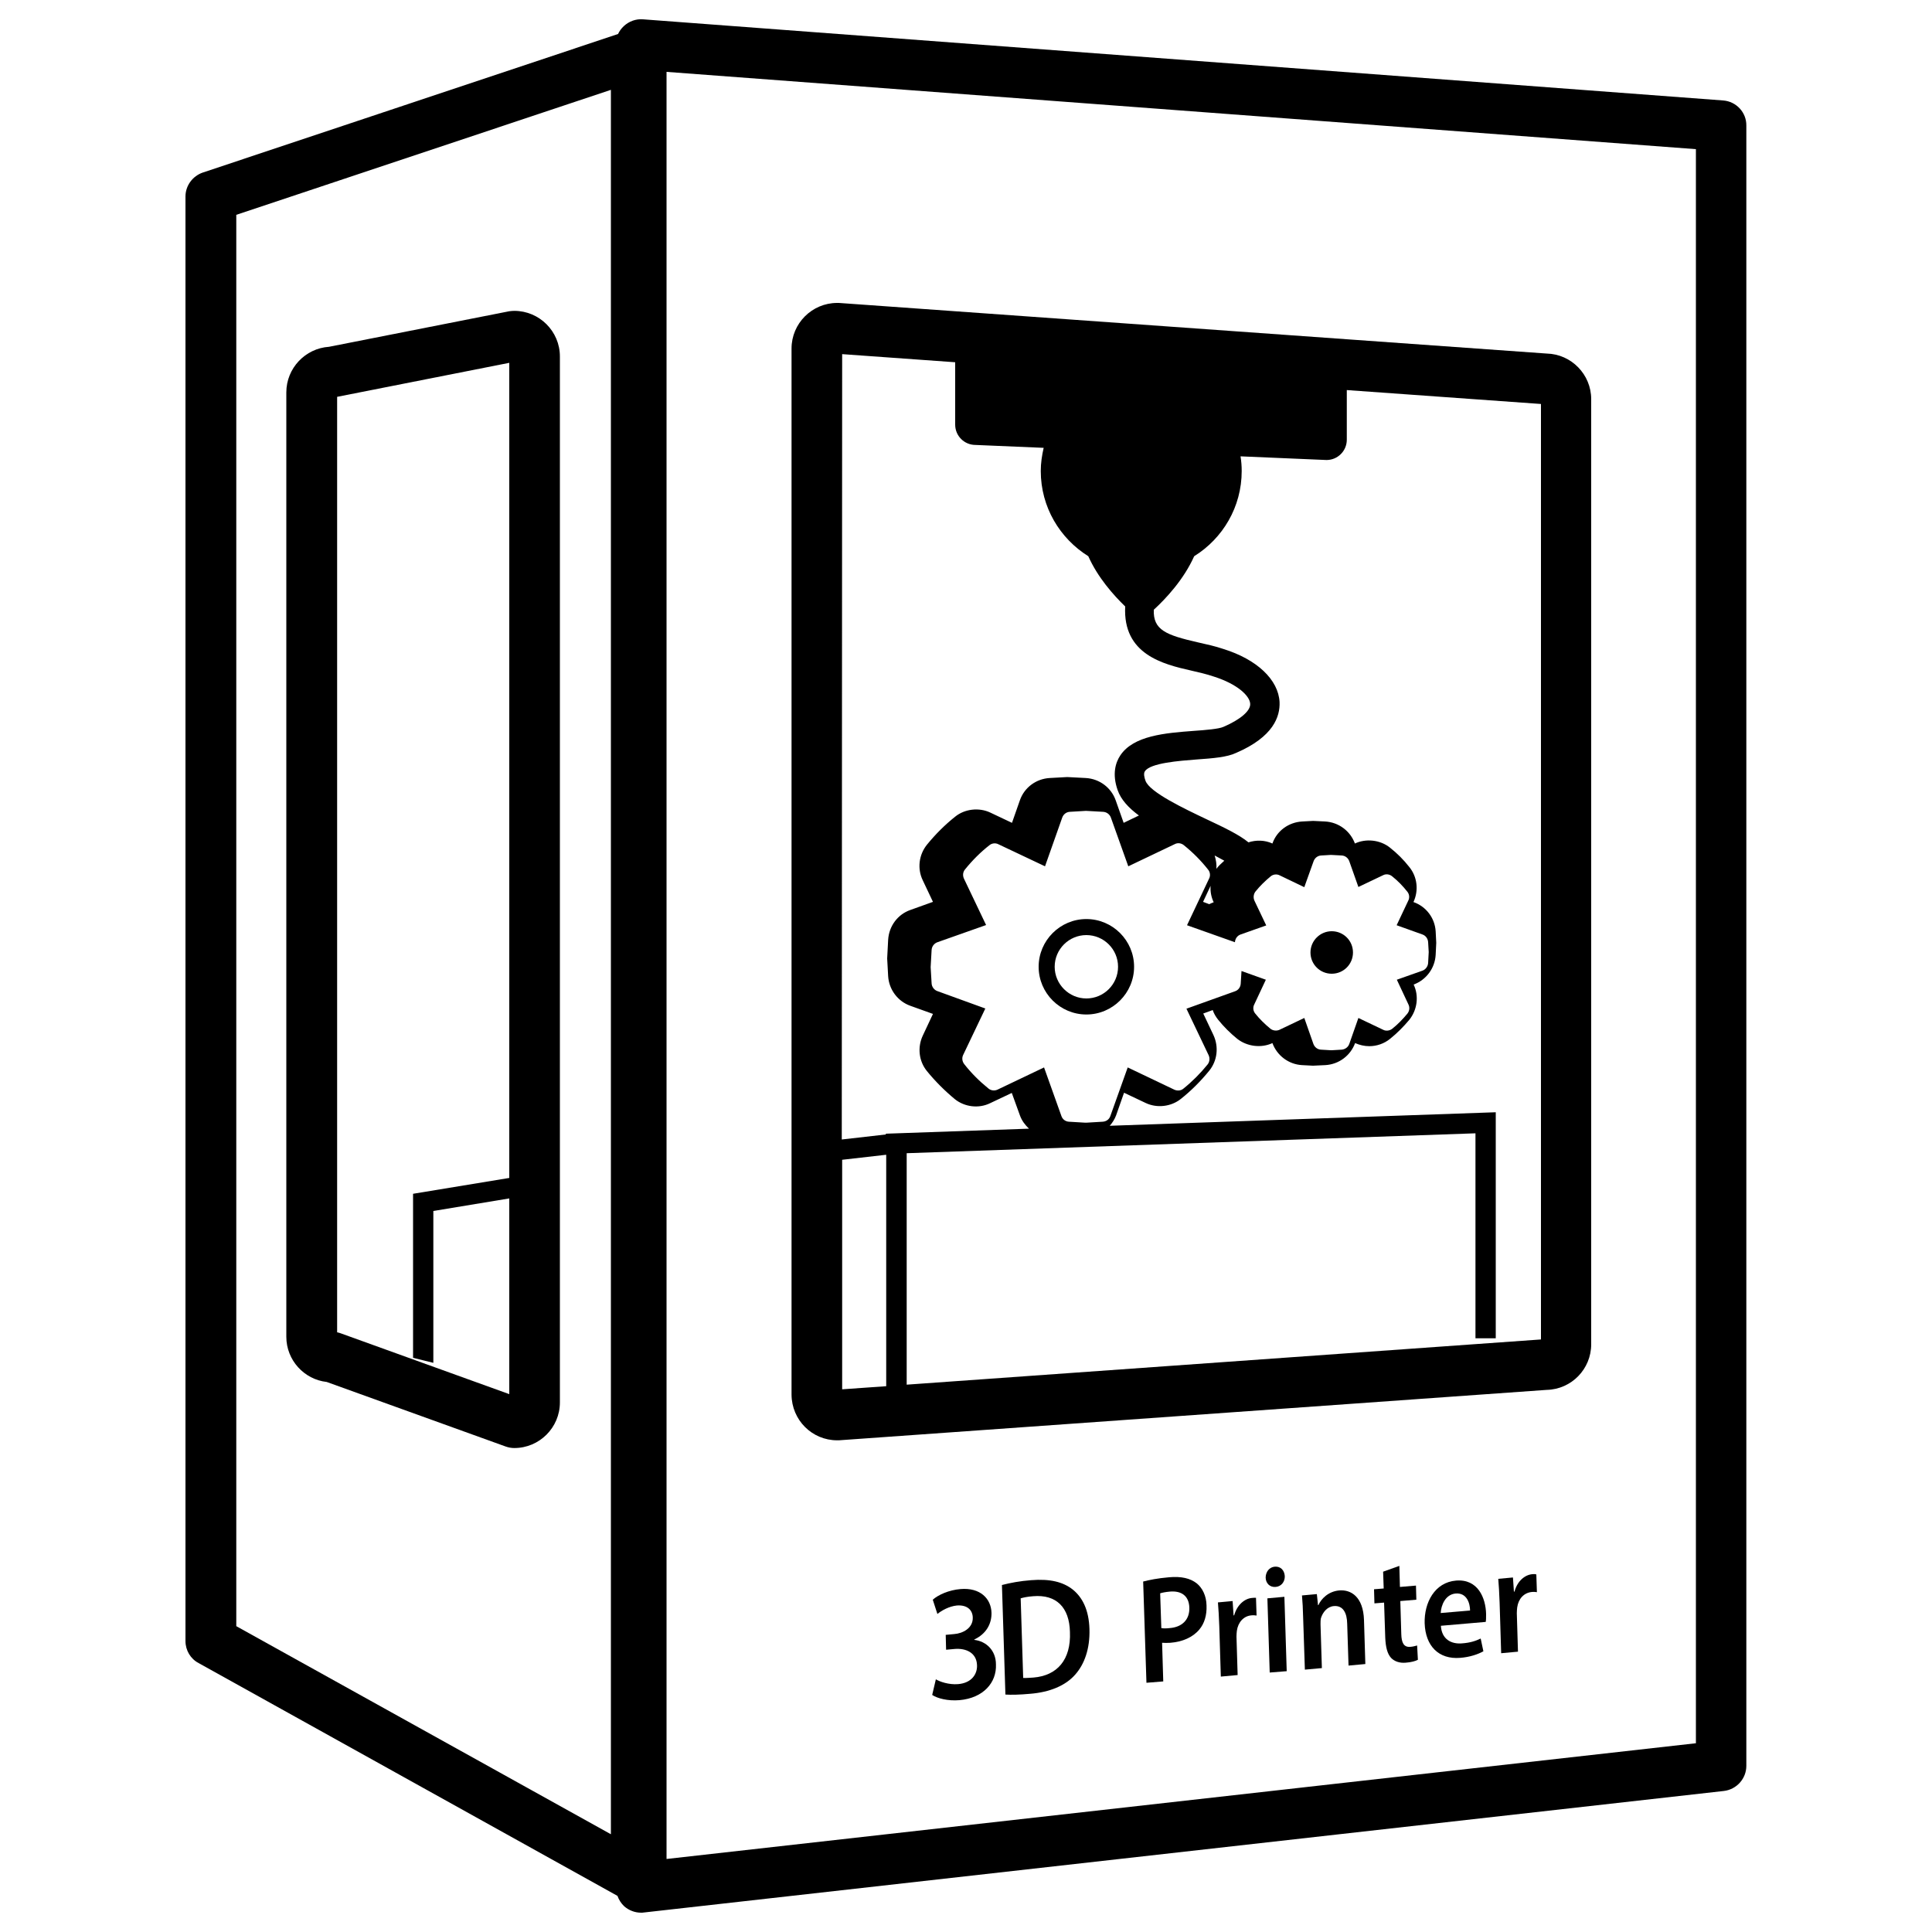 <?xml version="1.0" encoding="utf-8"?>
<!-- Svg Vector Icons : http://www.onlinewebfonts.com/icon -->
<!DOCTYPE svg PUBLIC "-//W3C//DTD SVG 1.1//EN" "http://www.w3.org/Graphics/SVG/1.1/DTD/svg11.dtd">
<svg version="1.1" xmlns="http://www.w3.org/2000/svg" xmlns:xlink="http://www.w3.org/1999/xlink" x="0px" y="0px" viewBox="0 0 1000 1000" enable-background="new 0 0 1000 1000" xml:space="preserve">
<g><g><g><path d="M689.3,482c6.1,0,11,4.9,11,11s-4.9,11-11,11s-11-4.9-11-11S683.3,482,689.3,482z"/><path d="M562.3,525.1c13.6,0,24.7-11.1,24.7-24.7c0-13.6-11.1-24.7-24.7-24.7c-13.6,0-24.7,11.1-24.7,24.7C537.6,514,548.7,525.1,562.3,525.1z M562.3,484c9,0,16.4,7.3,16.4,16.4c0,9.1-7.4,16.4-16.4,16.4c-9,0-16.4-7.4-16.4-16.4C545.9,491.3,553.3,484,562.3,484z"/><path d="M891.9,52L332.8,10c-3.6-0.3-7.2,1-9.9,3.5c-1.3,1.2-2.3,2.6-3,4.1L105,89.3c-5.3,1.8-9,6.8-9,12.4v747.7c0,4.8,2.6,9.2,6.8,11.4l216.8,120.5c0.7,2,1.9,3.9,3.5,5.4c2.4,2.1,5.5,3.3,8.7,3.3c0.5,0,1,0,1.5-0.1l559-62.9c6.6-0.8,11.6-6.4,11.6-13v-849C904,58.2,898.7,52.5,891.9,52z M316.2,949.4L122.3,841.7V111.2l193.9-64.7V949.4z M877.8,902.3l-532.8,59.9v-925l532.8,40V902.3z"/><path d="M433.3,745.5c0.3,0,0.6,0,0.9,0l366.4-26.1c12.8-0.3,23-10.8,23-23.6V206.6c0-12.8-10.3-23.3-23-23.6l-366.4-26.2c-0.3,0-0.6,0-0.9,0c-13,0-23.6,10.6-23.6,23.6v541.5C409.8,735,420.3,745.5,433.3,745.5z M618.1,287.9c14.8-9.2,24.6-25.5,24.6-44.1c0-2.6-0.2-5.1-0.6-7.6l44.5,1.9c5.8,0,10.5-4.7,10.5-10.5v-25.7l100.5,7.2v484.2l-328.3,23.4V596.9l294.4-10.3v106.1h10.5v-117l-199.8,7c1.4-1.6,2.5-3.3,3.3-5.4l4.1-11.7l11.2,5.3c5.9,2.8,13.2,1.9,18.2-2.1c5.3-4.2,10.2-9.1,14.7-14.6c4.2-5.2,5-12.3,2.2-18.4l-5.3-11.2l4.9-1.8c0.6,1.8,1.6,3.5,2.8,5c2.9,3.6,6.2,6.9,9.9,9.9c5.1,4,12.4,4.9,18.2,2.2c2.4,6.5,8.4,11,15.3,11.4l5.7,0.3l6.4-0.3c7-0.4,13-4.9,15.4-11.4c2.3,1,4.8,1.6,7.3,1.6c3.9,0,7.7-1.3,10.8-3.8c3.6-2.9,6.9-6.2,10-9.9c4.1-5.2,5-12.3,2.2-18.2c6.5-2.4,11-8.4,11.4-15.4l0.3-6.2l-0.3-5.9c-0.4-6.9-4.9-12.9-11.5-15.2c2.8-6,2-13.1-2.2-18.2c-2.9-3.7-6.2-7-10-10c-5-4-12.4-4.8-18.1-2.1c-2.4-6.5-8.4-11-15.4-11.4l-6.2-0.3l-5.7,0.3c-7,0.4-13.1,4.8-15.4,11.4c-3.9-1.8-8.4-1.9-12.4-0.6c-4.7-3.9-12.6-7.7-22-12.1c-10.9-5.2-29.2-13.8-31.3-19.8c-0.6-1.6-1.1-3.8-0.3-4.9c2.8-4.3,17.8-5.4,26.8-6.1c8.5-0.6,15.8-1.2,20.4-3.4c19.3-8.3,22.8-18.8,22.5-26.3c-0.6-11.6-11.7-22.1-29.1-27.5c-4.1-1.4-8.6-2.4-13.1-3.4c-16.6-3.8-23.3-6.4-22.9-16.9C603.4,309.9,612.7,300,618.1,287.9z M485.2,513c-1.7-0.6-2.9-2.2-3-4l-0.5-8.4l0.5-8.9c0.1-1.8,1.3-3.4,3-4l25.2-8.9l-11.5-24.1c-0.7-1.6-0.5-3.4,0.6-4.7c3.8-4.7,8.1-9,12.6-12.5c1.3-1.1,3.2-1.3,4.7-0.5l24.1,11.4l8.9-25.2c0.6-1.7,2.1-2.9,3.9-3l8.4-0.5l8.9,0.5c1.8,0.1,3.4,1.3,4,3l9,25.2l24.1-11.5c1.5-0.8,3.4-0.5,4.7,0.6c4.6,3.7,8.8,7.9,12.5,12.6c1.1,1.3,1.3,3.2,0.5,4.7l-11.4,24.1l24.8,8.8c0.1-1.8,1.2-3.4,2.9-4l13.3-4.7l-6.1-12.8c-0.7-1.5-0.5-3.4,0.5-4.7c2.4-3,5.1-5.6,7.9-7.9c1.3-1.1,3.2-1.3,4.7-0.5l12.7,6.1l4.8-13.4c0.6-1.7,2.1-2.9,3.9-3l5.1-0.3l5.6,0.3c1.8,0.1,3.3,1.3,3.9,3l4.7,13.3l12.8-6.1c1.5-0.8,3.4-0.5,4.7,0.6c2.9,2.3,5.5,5,7.8,7.9c1.1,1.3,1.3,3.2,0.5,4.7l-6,12.7l13.4,4.8c1.7,0.6,2.8,2.2,2.9,4l0.3,5.1l-0.3,5.6c-0.1,1.8-1.3,3.4-2.9,4l-13.3,4.7l6,12.8c0.8,1.6,0.5,3.4-0.5,4.7c-2.4,2.9-5,5.6-7.9,7.9c-1.3,1-3.2,1.3-4.7,0.5l-12.8-6.1l-4.7,13.4c-0.6,1.7-2.1,2.8-3.9,3l-5.1,0.3c-0.1,0-0.2,0-0.3,0s-0.2,0-0.3,0l-5.1-0.3c-1.8-0.1-3.3-1.3-3.9-3l-4.7-13.4l-12.8,6.1c-1.5,0.7-3.4,0.5-4.7-0.5c-2.9-2.4-5.6-5-7.9-7.9c-1.1-1.3-1.3-3.2-0.5-4.7l6-12.8l-12.6-4.5l-0.4,6.5c-0.1,1.8-1.2,3.4-3,4l-25.1,9l11.5,24.1c0.7,1.6,0.5,3.4-0.5,4.7c-3.8,4.7-8,8.9-12.6,12.6c-1.3,1.1-3.2,1.2-4.7,0.5l-24.1-11.5l-9,25.2c-0.6,1.7-2.1,2.8-4,2.9l-8.4,0.5c-0.1,0-0.2,0-0.3,0c-0.1,0-0.2,0-0.3,0l-8.4-0.5c-1.8-0.1-3.3-1.2-3.9-2.9l-9-25.2l-24.1,11.5c-1.5,0.7-3.4,0.5-4.7-0.6c-4.7-3.8-8.9-8-12.5-12.6c-1.1-1.4-1.3-3.2-0.6-4.7l11.5-24.1L485.2,513z M628.2,467c-0.8,0.3-1.5,0.6-2.3,1l-3.2-1.2l3.9-8.3C626.4,461.4,626.9,464.3,628.2,467z M628.7,442.8c1.9,1,3.5,1.9,5,2.7c-1.1,1.1-2.3,2-3.3,3.2c-0.3,0.3-0.5,0.7-0.8,1C629.8,447.5,629.4,445.1,628.7,442.8z M435.9,183.3l58.5,4.2v32.3c0,5.8,4.7,10.5,10.5,10.5l35.3,1.5c-0.9,3.9-1.5,7.9-1.5,12c0,18.7,9.9,34.9,24.6,44.1c4.9,11,13,20.1,19.1,26c-1.3,24.8,19.6,29.9,34.2,33.2c3.9,0.9,7.9,1.8,11.7,3.1c12,3.8,18.6,9.9,18.8,14.1c0.2,3.6-5,8.1-13.8,11.9c-2.3,1.1-9.5,1.7-15.4,2.1c-14.7,1.1-31.3,2.4-38.1,12.8c-2.3,3.5-4.3,9.4-1.3,17.9c1.7,4.9,5.7,9.2,11,13.1l-7.9,3.8l-4.1-11.6c-2.3-6.6-8.4-11.2-15.5-11.6l-9.6-0.5l-9.1,0.5c-7,0.4-13.1,4.9-15.4,11.5l-4.1,11.7l-11.2-5.3c-5.9-2.8-13.3-1.9-18.2,2.1c-5.3,4.2-10.2,9.1-14.6,14.5c-4.2,5.2-5.1,12.4-2.2,18.4l5.3,11.2l-11.7,4.2c-6.6,2.3-11.1,8.4-11.5,15.5l-0.5,9.6l0.5,9.1c0.4,7,5,13.1,11.5,15.4l11.7,4.2l-5.3,11.3c-2.8,6-2,13.1,2.1,18.2c4.3,5.3,9.2,10.2,14.5,14.6c5.1,4.1,12.4,5,18.3,2.1l11.2-5.3l4.2,11.6c1,2.8,2.7,5,4.7,6.9l-74.1,2.6v0.4l-22.8,2.6L435.9,183.3L435.9,183.3z M435.9,600.3l22.8-2.6v119.8l-22.8,1.6V600.3z"/><path d="M169.1,715.3l92.6,33.4c1.4,0.5,2.9,0.8,4.5,0.8c13,0,23.6-10.6,23.6-23.6V184.5c0-13-10.6-23.6-23.6-23.6c-0.9,0-1.7,0.1-2.6,0.2l-93.3,18.4c-12.3,0.8-22.1,11.1-22.1,23.6v488.8C148.2,704,157.4,714,169.1,715.3z M174.5,205.4l89.1-17.6v421.9l-49.8,8.2v84.9l10.5,2.6v-78.6l39.3-6.5v101.3l-87.3-31.5c-0.6-0.2-1.2-0.4-1.8-0.5V205.4z"/><path d="M504.3,848.8v-0.2c6.1-2.9,9-8,8.9-13.8c-0.2-7.3-5.8-13.2-16.1-12.3c-6,0.5-11.5,3-14.3,5.5l2.4,7.4c2-1.7,6-4,10.1-4.4c5.5-0.4,8.1,2.5,8.2,6.2c0.2,5.6-5.3,8.3-9.7,8.6l-4.3,0.4l0.2,7.7l4.4-0.4c5.8-0.5,11.4,1.9,11.6,8.4c0.2,4.4-2.6,9.2-9.8,9.8c-4.8,0.4-9.6-1.3-11.5-2.5l-1.9,8.1c2.7,1.8,8.1,3.2,14.1,2.7c12.4-1.1,19.3-9.1,18.9-18.5C515.5,854.2,510.4,849.5,504.3,848.8z"/><path d="M533.7,817.9c-5.6,0.4-10.9,1.4-15.1,2.5l1.8,56.7c3.1,0.2,7.3,0.1,12.8-0.4c10.1-0.8,18.3-4.2,23.3-9.9c4.8-5.4,7.7-13.4,7.4-23.6c-0.3-9.9-3.6-16.4-8.7-20.5C550.2,818.8,543.5,817.1,533.7,817.9z M534.9,868.3c-1.9,0.1-3.9,0.3-5.3,0.2l-1.3-41.2c1.3-0.4,3.5-0.9,6.5-1.1c11.9-1,18.7,5.7,19,18.5C554.4,859.1,547.2,867.3,534.9,868.3z"/><path d="M605,816.4c-5.9,0.5-10.2,1.4-13.3,2.2l1.7,52.4l8.7-0.7l-0.6-20c1.2,0.1,2.6,0.1,4.3,0c6.2-0.5,11.6-2.8,15-6.9c2.6-3.1,3.9-7.4,3.7-12.4c-0.1-5-2.1-9-5-11.4C616.1,816.9,611.4,815.8,605,816.4z M605.4,842.7c-1.8,0.2-3.2,0.2-4.3,0l-0.6-18c0.9-0.3,2.7-0.7,5.1-0.9c6-0.5,9.8,2.3,10,8.3C615.8,838.3,611.9,842.2,605.4,842.7z"/><path d="M648,827.1c-3.7,0.3-7.7,3.5-9.2,9l-0.3,0l-0.5-7.4l-7.6,0.7c0.3,3.5,0.5,7.2,0.7,12.4l0.8,26l8.7-0.8l-0.6-19.9c0-1.1,0.1-2.1,0.2-3c0.6-4.4,3.5-7.7,7.6-8c1.1-0.1,1.8,0,2.6,0.1l-0.3-9.2C649.3,827,648.8,827,648,827.1z"/><polygon points="656,827.3 657.2,865.7 666,865 664.8,826.5 "/><path d="M660.2,821.4c3-0.2,4.9-2.7,4.8-5.6c-0.2-3-2.1-5.1-5.1-4.9c-2.9,0.2-4.8,2.7-4.8,5.7C655.2,819.5,657.2,821.6,660.2,821.4z"/><path d="M693.2,823.2c-5.7,0.5-9.4,4.4-10.8,7.6l-0.2,0l-0.6-5.7l-7.7,0.7c0.3,3.3,0.5,7,0.6,11.4l0.9,27l8.8-0.8l-0.7-22.6c0-1.1,0-2.3,0.2-3.2c0.9-3,3.2-6,6.7-6.3c4.8-0.4,6.8,3.6,6.9,9.1l0.7,21.7l8.7-0.8l-0.7-22.8C705.6,826.5,699.3,822.7,693.2,823.2z"/><path d="M730,852.4c-3.4,0.3-4.6-2.1-4.7-6.7l-0.5-17l8.3-0.7l-0.2-7.3l-8.3,0.7l-0.3-10.9l-8.4,3l0.3,8.7l-5,0.4l0.2,7.3l5-0.4l0.6,18.1c0.2,5,1.1,8.4,3,10.5c1.7,1.8,4.4,2.8,7.6,2.5c2.8-0.2,5-0.8,6.3-1.5l-0.4-7.4C732.6,851.9,731.5,852.3,730,852.4z"/><path d="M753.7,818.1c-11.1,0.9-16.6,11.4-16.3,22.1c0.4,11.7,7.2,18.8,18.4,17.9c5-0.4,9.1-1.8,12-3.4l-1.4-6.6c-2.7,1.3-5.5,2.2-9.6,2.5c-5.6,0.5-10.6-2.1-11-9.1l23.2-2c0.2-0.9,0.2-2.3,0.2-4.1C769,827.1,765,817.2,753.7,818.1z M745.7,834.9c0.2-4,2.4-9.6,7.7-10.1c5.9-0.5,7.5,5.2,7.5,8.8L745.7,834.9z"/><path d="M793.1,814.8c-3.7,0.3-7.7,3.4-9.2,9l-0.3,0l-0.5-7.3l-7.6,0.7c0.3,3.5,0.5,7.2,0.7,12.4l0.8,26.1l8.7-0.8l-0.6-19.9c0-1.1,0.1-2.1,0.2-3c0.6-4.4,3.4-7.6,7.6-8c1.1-0.1,1.9,0,2.6,0.1l-0.3-9.2C794.4,814.7,793.9,814.7,793.1,814.8z"/></g></g><g></g><g></g><g></g><g></g><g></g><g></g><g></g><g></g><g></g><g></g><g></g><g></g><g></g><g></g><g></g></g>
</svg>